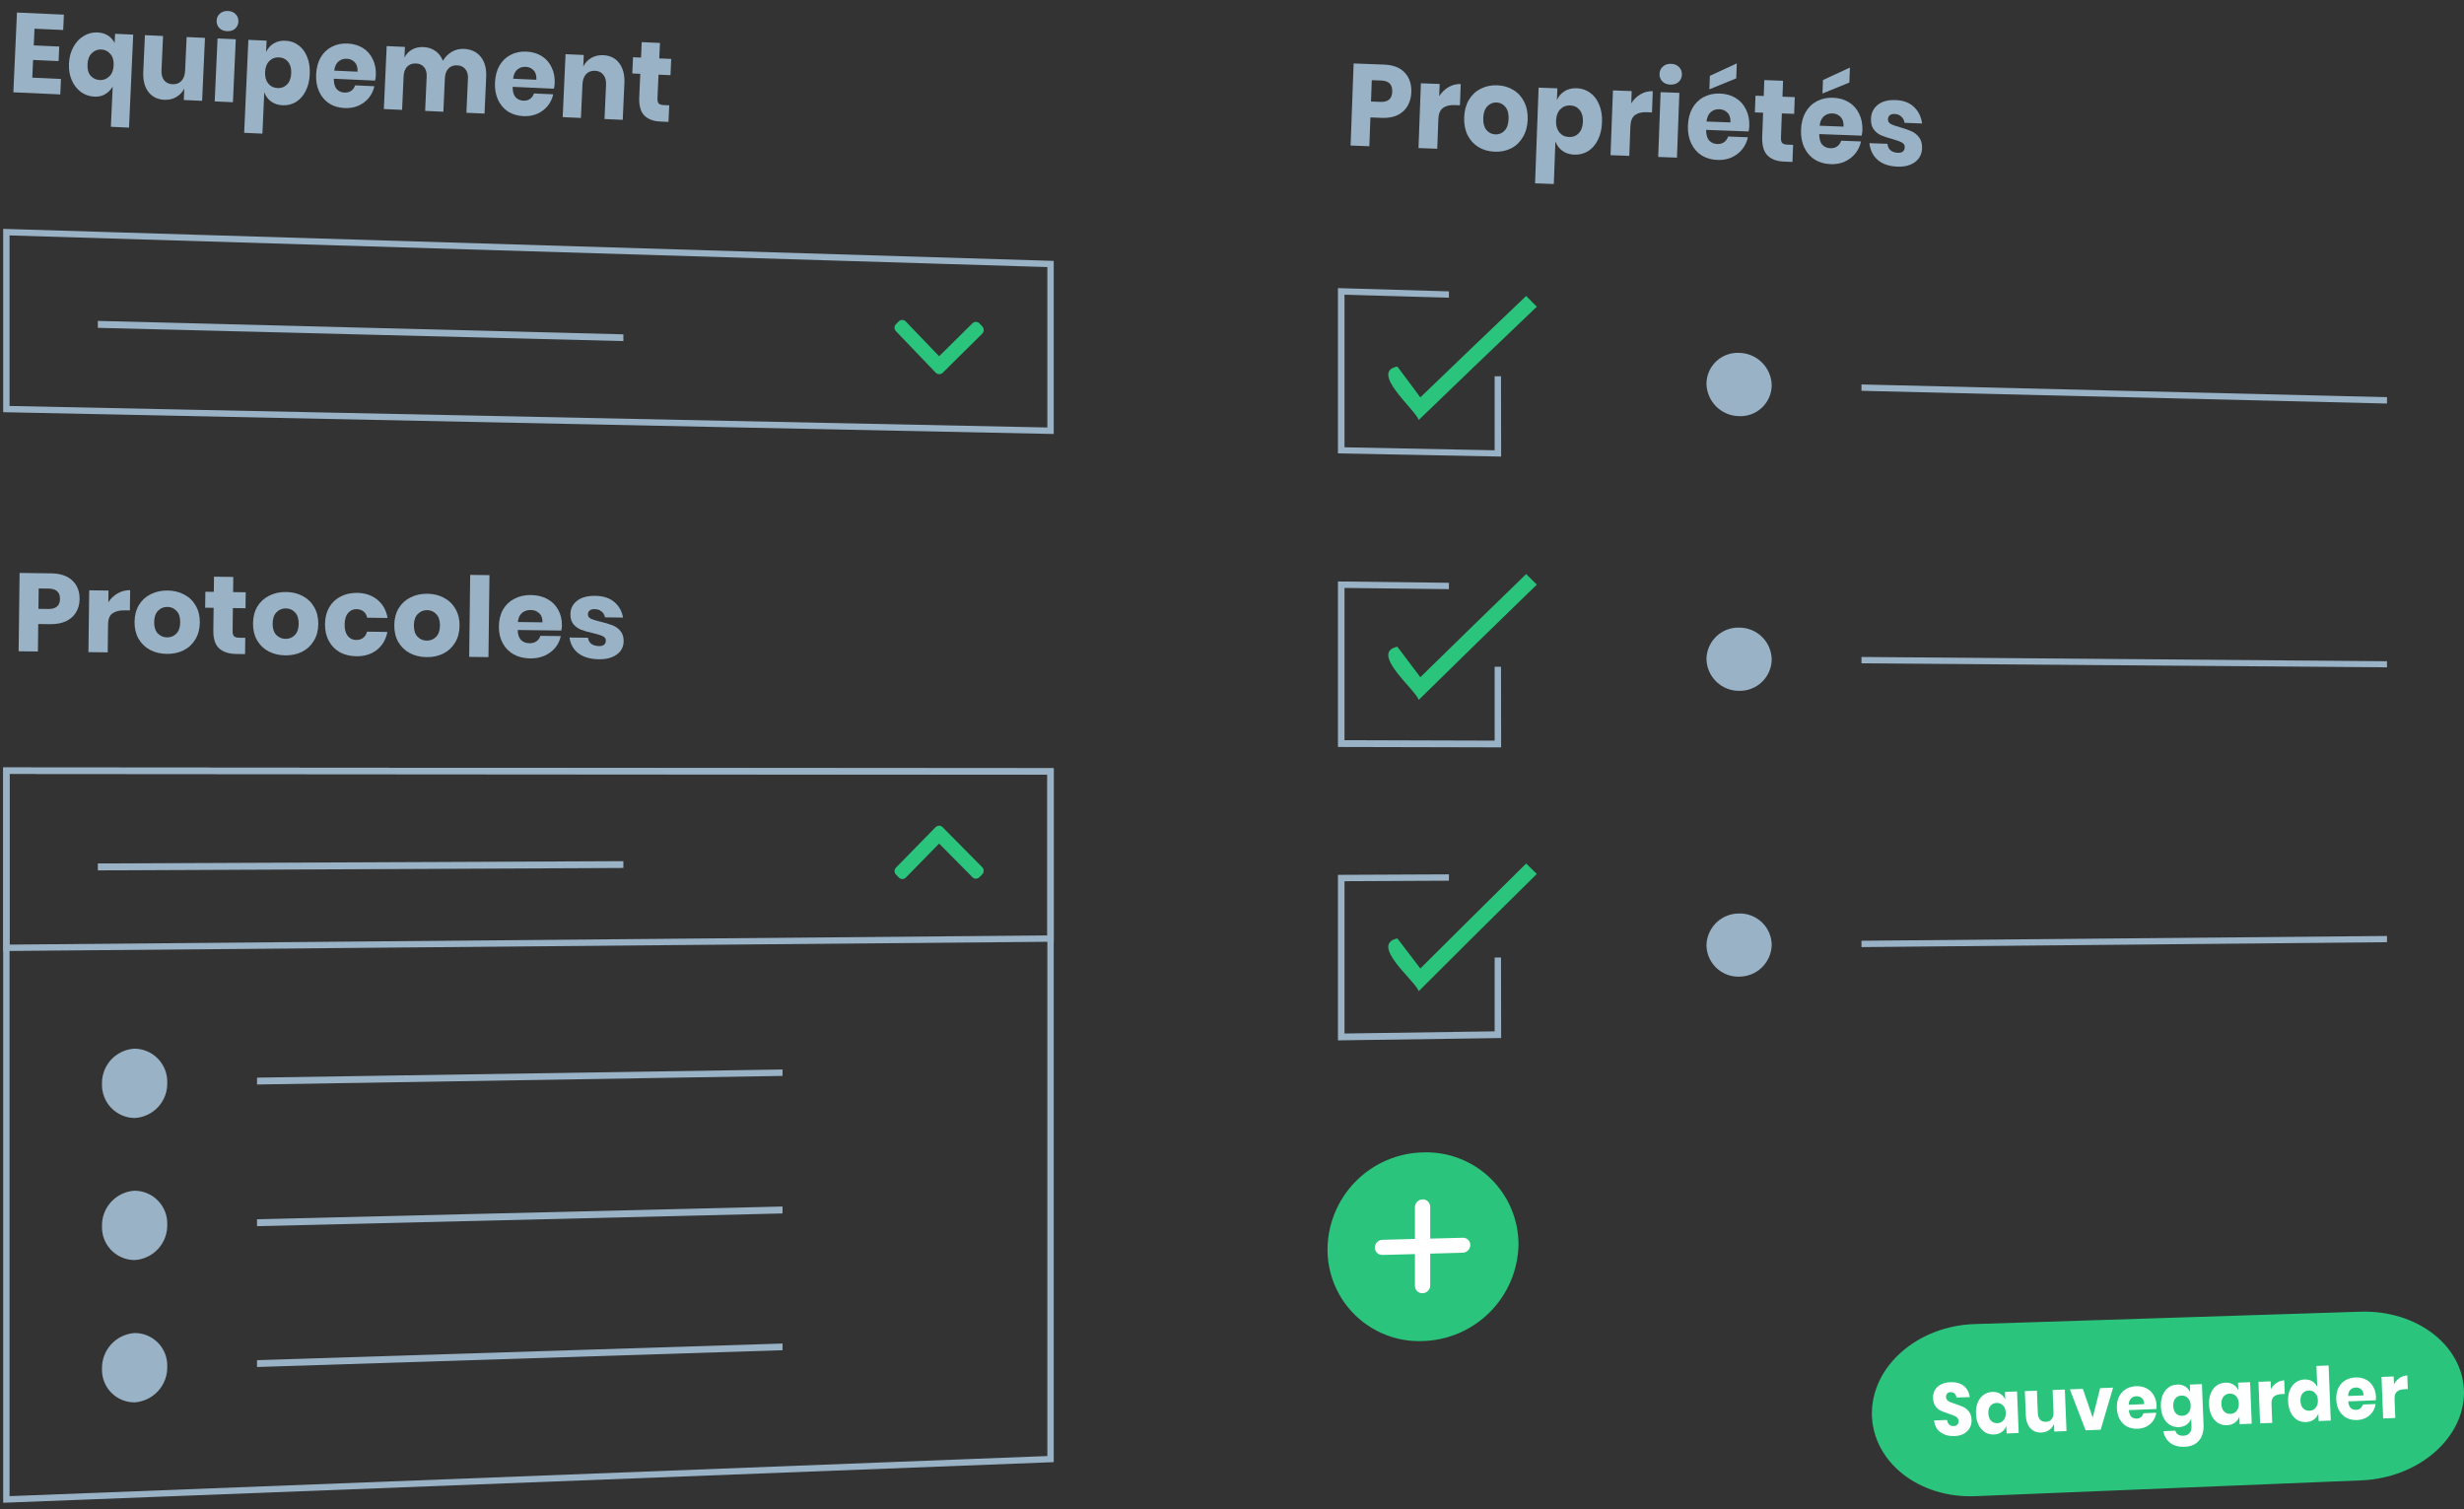 <svg width="387" height="237" viewBox="0 0 387 237" fill="none" xmlns="http://www.w3.org/2000/svg">
<rect x="0" y="0" width="387" height="237" fill="#333333" stroke="none"/>
<path d="M222.831 65.96C222.251 64.27 215.061 58.4 219.471 57.56L223.081 62.41C229.731 55.99 233.081 52.81 239.701 46.48L241.371 48.17C233.951 55.25 230.271 58.79 222.831 65.96Z" fill="#2BC47C"/>
<path d="M222.831 109.92C222.251 108.24 215.061 102.49 219.471 101.57L223.081 106.36C229.731 99.84 233.081 96.6 239.701 90.16C240.361 90.83 240.701 91.16 241.371 91.82C233.951 99.01 230.271 102.63 222.831 109.92Z" fill="#2BC47C"/>
<path d="M222.831 155.67C222.251 154 215.061 148.37 219.471 147.38L223.081 152.11C229.731 145.47 233.081 142.18 239.701 135.62C240.361 136.28 240.701 136.62 241.371 137.26C233.951 144.57 230.271 148.25 222.831 155.67Z" fill="#2BC47C"/>
<path d="M273.15 65.36C273.807 65.388 274.463 65.284 275.079 65.054C275.695 64.823 276.259 64.472 276.736 64.019C277.214 63.567 277.596 63.023 277.859 62.42C278.123 61.817 278.262 61.168 278.27 60.51C278.241 59.164 277.692 57.881 276.737 56.932C275.782 55.982 274.496 55.44 273.15 55.42C272.492 55.388 271.834 55.489 271.216 55.717C270.598 55.945 270.033 56.295 269.554 56.747C269.074 57.199 268.692 57.743 268.428 58.347C268.164 58.951 268.025 59.601 268.02 60.26C268.045 61.61 268.595 62.896 269.552 63.848C270.51 64.8 271.8 65.342 273.15 65.36V65.36Z" fill="#99B2C5"/>
<path d="M374.907 62.38L292.367 60.38V61.38L374.907 63.38V62.38Z" fill="#99B2C5"/>
<path d="M273.15 108.5C273.81 108.516 274.468 108.401 275.084 108.161C275.7 107.921 276.262 107.562 276.738 107.103C277.214 106.645 277.595 106.096 277.858 105.49C278.12 104.884 278.26 104.231 278.27 103.57C278.246 102.231 277.695 100.954 276.737 100.018C275.778 99.082 274.489 98.562 273.15 98.57C272.488 98.553 271.829 98.667 271.212 98.906C270.595 99.145 270.032 99.505 269.555 99.963C269.077 100.422 268.696 100.971 268.432 101.578C268.169 102.185 268.029 102.838 268.02 103.5C268.046 104.84 268.599 106.117 269.559 107.052C270.519 107.988 271.809 108.508 273.15 108.5V108.5Z" fill="#99B2C5"/>
<path d="M374.907 103.85L292.367 103.18V104.18L374.907 104.81V103.85Z" fill="#99B2C5"/>
<path d="M273.15 153.39C274.488 153.393 275.774 152.871 276.731 151.936C277.688 151.001 278.241 149.728 278.27 148.39C278.259 147.73 278.118 147.079 277.855 146.473C277.591 145.868 277.211 145.321 276.735 144.864C276.259 144.406 275.697 144.047 275.081 143.808C274.466 143.569 273.809 143.454 273.15 143.47C271.809 143.462 270.519 143.982 269.559 144.918C268.599 145.854 268.046 147.13 268.02 148.47C268.03 149.131 268.171 149.783 268.435 150.389C268.699 150.995 269.081 151.543 269.558 152.001C270.035 152.458 270.598 152.816 271.215 153.055C271.831 153.294 272.489 153.407 273.15 153.39V153.39Z" fill="#99B2C5"/>
<path d="M374.907 147L292.367 147.75V148.75L374.907 147.98V147Z" fill="#99B2C5"/>
<path d="M235.771 163.03L210.141 163.4V137.4L227.571 137.32V138.32L211.171 138.4V162.32L234.751 161.98V150.38H235.751L235.771 163.03Z" fill="#99B2C5"/>
<path d="M235.771 117.38L210.141 117.32V91.32L227.571 91.53V92.53L211.171 92.34V116.25L234.751 116.32V104.72H235.751L235.771 117.38Z" fill="#99B2C5"/>
<path d="M235.771 71.71L210.141 71.21V45.25L227.571 45.76V46.76L211.171 46.29V70.25L234.751 70.72V59.09H235.751L235.771 71.71Z" fill="#99B2C5"/>
<path d="M223.5 210.62C227.478 210.504 231.258 208.859 234.052 206.025C236.847 203.192 238.44 199.389 238.5 195.41C238.492 193.469 238.094 191.55 237.33 189.766C236.566 187.982 235.451 186.37 234.052 185.025C232.653 183.68 230.998 182.63 229.186 181.937C227.373 181.244 225.44 180.922 223.5 180.99C219.512 181.078 215.714 182.717 212.914 185.558C210.114 188.4 208.53 192.221 208.5 196.21C208.494 198.154 208.883 200.079 209.642 201.869C210.401 203.659 211.516 205.276 212.918 206.623C214.32 207.97 215.981 209.019 217.799 209.706C219.618 210.393 221.558 210.704 223.5 210.62V210.62Z" fill="#2BC47C"/>
<path d="M229.73 194.4L224.63 194.53V189.53C224.63 189.375 224.599 189.222 224.539 189.079C224.479 188.937 224.391 188.808 224.28 188.7C224.167 188.591 224.034 188.506 223.888 188.449C223.742 188.392 223.586 188.365 223.43 188.37V188.37C223.109 188.38 222.805 188.512 222.58 188.74C222.359 188.965 222.234 189.265 222.23 189.58V194.58L217.13 194.72C216.809 194.73 216.505 194.862 216.28 195.09C216.058 195.318 215.932 195.622 215.93 195.94C215.932 196.252 216.058 196.551 216.28 196.77C216.509 196.987 216.814 197.105 217.13 197.1L222.23 196.96V201.96C222.232 202.272 222.358 202.571 222.58 202.79C222.81 203.004 223.115 203.119 223.43 203.11V203.11C223.749 203.102 224.053 202.971 224.277 202.743C224.501 202.515 224.627 202.21 224.63 201.89V196.89L229.73 196.75C230.047 196.742 230.35 196.612 230.573 196.387C230.797 196.161 230.925 195.858 230.93 195.54V195.54C230.927 195.228 230.802 194.93 230.58 194.71C230.349 194.496 230.044 194.381 229.73 194.39V194.4Z" fill="white"/>
<path d="M310.141 207.953L370.709 206.01C379.671 205.727 386.919 211.394 387 218.67C387 225.946 379.81 232.139 370.859 232.503L310.291 234.983C301.341 235.357 294.081 229.569 294 222.06C293.965 214.551 301.19 208.237 310.141 207.953Z" fill="#2BC47C"/>
<path d="M97.907 135.25L15.367 135.61V136.7L97.907 136.32V135.25Z" fill="#99B2C5"/>
<path d="M21.148 175.59C22.554 175.518 23.876 174.899 24.832 173.866C25.788 172.833 26.304 171.467 26.268 170.06C26.291 169.37 26.175 168.683 25.929 168.038C25.683 167.393 25.31 166.804 24.834 166.305C24.357 165.806 23.785 165.407 23.152 165.131C22.52 164.856 21.838 164.709 21.148 164.7C19.737 164.77 18.409 165.391 17.45 166.428C16.491 167.466 15.977 168.838 16.018 170.25C15.998 170.939 16.115 171.625 16.363 172.269C16.612 172.912 16.985 173.499 17.463 173.996C17.941 174.493 18.512 174.89 19.145 175.164C19.778 175.438 20.459 175.583 21.148 175.59V175.59Z" fill="#99B2C5"/>
<path d="M122.907 167.97L40.367 169.25V170.33L122.907 168.98V167.97Z" fill="#99B2C5"/>
<path d="M21.149 197.9C22.557 197.815 23.878 197.187 24.833 196.148C25.788 195.109 26.302 193.74 26.269 192.33C26.291 191.642 26.176 190.956 25.929 190.314C25.683 189.671 25.31 189.084 24.832 188.589C24.355 188.093 23.783 187.697 23.15 187.426C22.518 187.155 21.837 187.013 21.149 187.01C19.738 187.092 18.415 187.719 17.458 188.758C16.501 189.797 15.985 191.168 16.019 192.58C15.995 193.269 16.109 193.956 16.356 194.6C16.603 195.244 16.977 195.831 17.456 196.328C17.934 196.824 18.508 197.219 19.142 197.489C19.777 197.759 20.459 197.899 21.149 197.9Z" fill="#99B2C5"/>
<path d="M122.907 189.49L40.367 191.49V192.58L122.907 190.58V189.49Z" fill="#99B2C5"/>
<path d="M21.149 220.25C22.56 220.153 23.88 219.515 24.833 218.471C25.787 217.426 26.301 216.054 26.269 214.64C26.293 213.954 26.179 213.269 25.932 212.628C25.685 211.987 25.312 211.403 24.834 210.91C24.355 210.416 23.783 210.025 23.15 209.759C22.516 209.492 21.836 209.357 21.149 209.36C19.736 209.455 18.415 210.091 17.459 211.136C16.503 212.181 15.988 213.554 16.019 214.97C15.993 215.658 16.108 216.343 16.354 216.986C16.601 217.628 16.976 218.214 17.455 218.707C17.934 219.201 18.509 219.592 19.144 219.857C19.779 220.122 20.461 220.256 21.149 220.25V220.25Z" fill="#99B2C5"/>
<path d="M122.907 211.01L40.367 213.62V214.7L122.907 212.06V211.01Z" fill="#99B2C5"/>
<path d="M1 121.04L165 121.16V147.41L1 148.86V121.04Z" stroke="#99B2C5"/>
<path d="M1 121.04L165 121.16V229.16L1 235.5V121.04Z" stroke="#99B2C5"/>
<path d="M146.96 129.9C144.46 132.44 143.22 133.71 140.73 136.26C140.657 136.332 140.598 136.417 140.559 136.512C140.519 136.606 140.499 136.708 140.5 136.81C140.499 136.913 140.519 137.014 140.558 137.109C140.598 137.204 140.656 137.289 140.73 137.36L141.18 137.83C141.251 137.903 141.336 137.961 141.429 138.001C141.523 138.04 141.623 138.06 141.725 138.06C141.827 138.06 141.927 138.04 142.021 138.001C142.115 137.961 142.199 137.903 142.27 137.83L147.5 132.49C149.59 134.61 150.64 135.67 152.74 137.78C152.808 137.855 152.892 137.913 152.985 137.951C153.079 137.989 153.179 138.006 153.28 138C153.482 138 153.676 137.921 153.82 137.78L154.28 137.31C154.421 137.162 154.499 136.965 154.499 136.76C154.499 136.556 154.421 136.359 154.28 136.21L148.04 129.91C147.97 129.838 147.886 129.78 147.793 129.74C147.701 129.701 147.601 129.681 147.5 129.681C147.399 129.681 147.299 129.701 147.207 129.74C147.114 129.78 147.03 129.838 146.96 129.91V129.9Z" fill="#2BC47C"/>
<path d="M1 36.46L165 41.46V67.65L1 64.25V36.46Z" stroke="#99B2C5"/>
<path d="M97.907 52.51L15.367 50.4V51.49L97.907 53.57V52.51Z" fill="#99B2C5"/>
<path d="M148.052 58.56L154.282 52.39C154.353 52.319 154.408 52.235 154.446 52.142C154.484 52.049 154.503 51.95 154.502 51.85C154.506 51.74 154.488 51.63 154.448 51.527C154.409 51.423 154.349 51.33 154.272 51.25L153.812 50.78C153.742 50.708 153.658 50.65 153.566 50.61C153.473 50.571 153.373 50.551 153.272 50.551C153.171 50.551 153.072 50.571 152.979 50.61C152.886 50.65 152.802 50.708 152.732 50.78C150.632 52.84 149.592 53.88 147.502 55.95C145.402 53.77 144.352 52.68 142.262 50.49C142.119 50.345 141.926 50.259 141.722 50.25C141.519 50.247 141.322 50.322 141.172 50.46L140.722 50.92C140.648 50.991 140.59 51.077 140.55 51.171C140.511 51.266 140.491 51.368 140.492 51.47C140.493 51.677 140.576 51.874 140.722 52.02C143.212 54.63 144.462 55.93 146.952 58.52C147.023 58.595 147.108 58.655 147.203 58.696C147.297 58.737 147.399 58.759 147.502 58.76C147.603 58.766 147.703 58.751 147.798 58.717C147.892 58.682 147.979 58.629 148.052 58.56V58.56Z" fill="#2BC47C"/>
<path d="M309.66 223.024C309.678 223.46 309.586 223.866 309.384 224.241C309.191 224.615 308.89 224.92 308.482 225.155C308.081 225.389 307.587 225.518 306.999 225.541C306.114 225.577 305.375 225.38 304.784 224.951C304.193 224.521 303.856 223.903 303.771 223.094L305.803 223.013C305.845 223.324 305.959 223.565 306.145 223.737C306.338 223.909 306.576 223.989 306.859 223.978C307.104 223.968 307.295 223.891 307.431 223.745C307.566 223.599 307.63 223.409 307.62 223.175C307.612 222.965 307.538 222.792 307.399 222.657C307.266 222.522 307.102 222.415 306.905 222.337C306.708 222.252 306.436 222.153 306.088 222.042C305.583 221.883 305.167 221.727 304.84 221.577C304.521 221.418 304.239 221.179 303.996 220.861C303.759 220.535 303.63 220.107 303.609 219.577C303.59 219.086 303.692 218.656 303.916 218.288C304.139 217.921 304.456 217.635 304.865 217.431C305.282 217.219 305.761 217.103 306.305 217.081C307.183 217.046 307.887 217.237 308.418 217.653C308.956 218.068 309.274 218.657 309.371 219.418L307.306 219.5C307.258 219.229 307.153 219.018 306.991 218.869C306.835 218.711 306.627 218.637 306.367 218.647C306.144 218.656 305.964 218.726 305.827 218.856C305.698 218.986 305.639 219.172 305.648 219.414C305.656 219.608 305.722 219.774 305.847 219.909C305.979 220.037 306.139 220.139 306.329 220.218C306.518 220.296 306.79 220.395 307.146 220.513C307.659 220.672 308.079 220.835 308.406 221.001C308.733 221.16 309.018 221.402 309.262 221.728C309.506 222.054 309.639 222.486 309.66 223.024Z" fill="white"/>
<path d="M312.911 218.609C313.388 218.59 313.801 218.687 314.153 218.9C314.504 219.112 314.769 219.41 314.949 219.793L314.902 218.612L316.799 218.537L317.059 225.059L315.161 225.135L315.114 223.954C314.966 224.35 314.725 224.668 314.392 224.908C314.059 225.147 313.654 225.277 313.178 225.296C312.664 225.316 312.198 225.202 311.778 224.953C311.365 224.696 311.03 224.32 310.771 223.822C310.52 223.325 310.382 222.737 310.355 222.06C310.327 221.374 310.419 220.777 310.63 220.269C310.848 219.753 311.152 219.355 311.544 219.074C311.942 218.785 312.398 218.63 312.911 218.609ZM313.595 220.338C313.186 220.355 312.86 220.508 312.618 220.799C312.384 221.089 312.277 221.484 312.297 221.982C312.317 222.481 312.455 222.866 312.712 223.136C312.976 223.407 313.312 223.534 313.722 223.518C314.124 223.502 314.445 223.345 314.687 223.046C314.936 222.747 315.051 222.357 315.031 221.873C315.012 221.382 314.866 221.002 314.595 220.732C314.33 220.453 313.997 220.322 313.595 220.338Z" fill="white"/>
<path d="M324.308 218.238L324.568 224.76L322.648 224.837L322.601 223.656C322.437 224.045 322.182 224.36 321.833 224.6C321.493 224.84 321.088 224.969 320.619 224.988C319.905 225.016 319.326 224.789 318.882 224.307C318.445 223.825 318.209 223.148 318.175 222.275L318.024 218.488L319.921 218.412L320.062 221.954C320.08 222.398 320.202 222.741 320.427 222.982C320.66 223.214 320.963 223.323 321.335 223.308C321.722 223.293 322.022 223.152 322.235 222.886C322.448 222.62 322.545 222.249 322.526 221.774L322.388 218.314L324.308 218.238Z" fill="white"/>
<path d="M328.685 222.641L329.854 218.017L331.885 217.936L329.935 224.547L327.568 224.641L325.099 218.206L327.13 218.125L328.685 222.641Z" fill="white"/>
<path d="M338.714 220.755C338.721 220.919 338.709 221.099 338.68 221.295L334.36 221.467C334.402 221.957 334.535 222.307 334.76 222.516C334.984 222.718 335.264 222.812 335.598 222.799C335.881 222.788 336.113 222.705 336.293 222.549C336.473 222.394 336.588 222.198 336.638 221.962L338.659 221.881C338.595 222.344 338.433 222.764 338.172 223.142C337.911 223.511 337.573 223.809 337.157 224.037C336.741 224.256 336.272 224.376 335.751 224.397C335.141 224.421 334.593 224.31 334.106 224.064C333.626 223.81 333.243 223.435 332.954 222.94C332.666 222.444 332.509 221.857 332.482 221.179C332.455 220.493 332.561 219.896 332.802 219.387C333.05 218.869 333.406 218.469 333.872 218.185C334.337 217.893 334.875 217.735 335.485 217.711C336.103 217.686 336.651 217.797 337.131 218.043C337.61 218.29 337.986 218.649 338.258 219.123C338.538 219.587 338.69 220.132 338.714 220.755ZM336.771 220.528C336.762 220.099 336.637 219.784 336.398 219.583C336.166 219.374 335.883 219.276 335.548 219.289C335.198 219.303 334.913 219.423 334.691 219.651C334.469 219.878 334.351 220.203 334.338 220.625L336.771 220.528Z" fill="white"/>
<path d="M341.95 217.454C342.426 217.435 342.84 217.531 343.191 217.744C343.542 217.956 343.807 218.254 343.987 218.637L343.94 217.456L345.837 217.381L346.095 223.868C346.12 224.476 346.03 225.026 345.826 225.518C345.622 226.018 345.295 226.421 344.845 226.728C344.395 227.034 343.828 227.201 343.144 227.229C342.206 227.266 341.445 227.062 340.861 226.617C340.285 226.18 339.925 225.566 339.782 224.775L341.668 224.7C341.738 224.963 341.88 225.164 342.094 225.304C342.316 225.443 342.598 225.506 342.94 225.492C343.335 225.477 343.646 225.343 343.875 225.092C344.111 224.849 344.219 224.466 344.198 223.944L344.152 222.798C344.004 223.194 343.763 223.512 343.43 223.752C343.097 223.991 342.692 224.121 342.216 224.14C341.702 224.16 341.236 224.046 340.816 223.797C340.403 223.541 340.068 223.164 339.809 222.667C339.559 222.169 339.42 221.582 339.393 220.904C339.365 220.218 339.457 219.621 339.668 219.113C339.886 218.597 340.191 218.199 340.582 217.918C340.98 217.629 341.436 217.474 341.95 217.454ZM342.633 219.183C342.224 219.199 341.898 219.352 341.657 219.643C341.422 219.933 341.315 220.328 341.335 220.826C341.355 221.325 341.493 221.71 341.75 221.981C342.014 222.251 342.351 222.378 342.76 222.362C343.162 222.346 343.483 222.189 343.725 221.89C343.974 221.592 344.089 221.201 344.069 220.718C344.05 220.227 343.904 219.846 343.633 219.576C343.368 219.298 343.035 219.167 342.633 219.183Z" fill="white"/>
<path d="M349.514 217.153C349.991 217.134 350.404 217.23 350.756 217.443C351.107 217.655 351.372 217.953 351.551 218.336L351.504 217.155L353.402 217.08L353.662 223.602L351.764 223.678L351.717 222.497C351.569 222.893 351.328 223.211 350.995 223.451C350.662 223.69 350.257 223.82 349.78 223.839C349.267 223.859 348.8 223.745 348.381 223.496C347.968 223.24 347.632 222.863 347.374 222.366C347.123 221.868 346.984 221.281 346.957 220.603C346.93 219.917 347.022 219.32 347.233 218.812C347.451 218.296 347.755 217.898 348.147 217.617C348.545 217.328 349.001 217.173 349.514 217.153ZM350.198 218.881C349.789 218.898 349.463 219.051 349.221 219.342C348.987 219.632 348.88 220.027 348.9 220.525C348.919 221.024 349.058 221.409 349.314 221.68C349.579 221.95 349.915 222.077 350.325 222.061C350.726 222.045 351.048 221.888 351.29 221.589C351.539 221.291 351.653 220.9 351.634 220.416C351.615 219.926 351.469 219.545 351.198 219.275C350.933 218.997 350.6 218.865 350.198 218.881Z" fill="white"/>
<path d="M356.674 218.179C356.896 217.772 357.188 217.444 357.551 217.196C357.921 216.947 358.326 216.813 358.765 216.796L358.85 218.935L358.303 218.957C357.797 218.977 357.407 219.106 357.134 219.343C356.867 219.58 356.745 219.967 356.766 220.505L356.884 223.474L354.976 223.55L354.716 217.027L356.625 216.951L356.674 218.179Z" fill="white"/>
<path d="M361.93 216.658C362.406 216.639 362.82 216.736 363.171 216.948C363.522 217.161 363.784 217.459 363.956 217.842L363.824 214.534L365.733 214.458L366.077 223.108L364.168 223.184L364.121 222.003C363.98 222.399 363.743 222.717 363.41 222.957C363.077 223.196 362.672 223.325 362.196 223.344C361.682 223.365 361.216 223.251 360.796 223.002C360.383 222.745 360.048 222.368 359.79 221.871C359.539 221.374 359.4 220.786 359.373 220.108C359.345 219.423 359.437 218.826 359.648 218.318C359.866 217.802 360.171 217.403 360.562 217.123C360.96 216.834 361.416 216.679 361.93 216.658ZM362.613 218.387C362.204 218.404 361.879 218.557 361.637 218.848C361.402 219.138 361.295 219.532 361.315 220.031C361.335 220.53 361.473 220.915 361.73 221.185C361.994 221.456 362.331 221.583 362.74 221.567C363.142 221.551 363.463 221.393 363.705 221.095C363.954 220.796 364.069 220.405 364.05 219.922C364.03 219.431 363.884 219.051 363.613 218.781C363.348 218.502 363.015 218.371 362.613 218.387Z" fill="white"/>
<path d="M373.17 219.384C373.177 219.547 373.165 219.727 373.136 219.924L368.816 220.096C368.858 220.586 368.991 220.935 369.215 221.145C369.44 221.347 369.719 221.441 370.054 221.428C370.337 221.416 370.568 221.333 370.748 221.178C370.929 221.022 371.044 220.826 371.094 220.59L373.114 220.51C373.051 220.973 372.889 221.393 372.628 221.77C372.367 222.14 372.028 222.438 371.613 222.665C371.196 222.885 370.728 223.005 370.207 223.026C369.597 223.05 369.048 222.939 368.562 222.693C368.082 222.439 367.698 222.064 367.41 221.568C367.122 221.072 366.965 220.485 366.938 219.807C366.91 219.122 367.017 218.524 367.257 218.015C367.505 217.498 367.862 217.097 368.328 216.813C368.793 216.522 369.331 216.364 369.941 216.339C370.559 216.315 371.107 216.426 371.586 216.672C372.066 216.918 372.442 217.278 372.714 217.751C372.993 218.216 373.145 218.76 373.17 219.384ZM371.227 219.157C371.217 218.728 371.093 218.413 370.854 218.211C370.622 218.002 370.339 217.904 370.004 217.917C369.654 217.931 369.368 218.052 369.146 218.279C368.924 218.507 368.807 218.831 368.794 219.253L371.227 219.157Z" fill="white"/>
<path d="M376 217.41C376.222 217.003 376.514 216.675 376.877 216.426C377.247 216.177 377.652 216.044 378.091 216.027L378.176 218.166L377.629 218.188C377.123 218.208 376.733 218.336 376.46 218.574C376.193 218.811 376.071 219.198 376.092 219.736L376.21 222.705L374.302 222.781L374.042 216.258L375.951 216.182L376 217.41Z" fill="white"/>
<path d="M5.419 4.507L5.301 7.13L9.305 7.311L9.201 9.597L5.198 9.416L5.072 12.198L9.578 12.402L9.468 14.83L2.097 14.497L2.664 1.967L10.035 2.3L9.926 4.711L5.419 4.507Z" fill="#99B2C5"/>
<path d="M15.299 5.095C16.549 5.152 17.453 5.702 18.011 6.745L18.076 5.31L20.923 5.438L20.264 20.042L17.416 19.913L17.701 13.604C17.002 14.709 16.049 15.234 14.843 15.18C14.061 15.144 13.356 14.905 12.727 14.462C12.109 14.008 11.628 13.395 11.282 12.621C10.937 11.848 10.786 10.971 10.831 9.99C10.875 9.01 11.104 8.144 11.519 7.393C11.934 6.63 12.475 6.051 13.142 5.655C13.809 5.247 14.528 5.061 15.299 5.095ZM15.9 7.769C15.341 7.743 14.851 7.934 14.43 8.342C14.009 8.737 13.781 9.33 13.745 10.122C13.71 10.902 13.879 11.501 14.252 11.921C14.636 12.329 15.113 12.546 15.683 12.571C16.241 12.597 16.731 12.412 17.151 12.016C17.584 11.61 17.817 11.022 17.852 10.254C17.887 9.486 17.707 8.886 17.312 8.454C16.929 8.022 16.458 7.794 15.9 7.769Z" fill="#99B2C5"/>
<path d="M32.193 5.948L31.746 15.837L28.865 15.707L28.946 13.917C28.652 14.483 28.229 14.926 27.677 15.244C27.137 15.563 26.515 15.707 25.811 15.675C24.739 15.627 23.902 15.21 23.299 14.425C22.708 13.641 22.442 12.587 22.502 11.264L22.762 5.521L25.61 5.65L25.367 11.02C25.337 11.694 25.475 12.227 25.781 12.619C26.1 13.001 26.538 13.204 27.097 13.229C27.677 13.255 28.144 13.081 28.497 12.707C28.85 12.332 29.042 11.784 29.075 11.063L29.312 5.817L32.193 5.948Z" fill="#99B2C5"/>
<path d="M34.025 3.242C34.046 2.782 34.219 2.411 34.545 2.129C34.872 1.836 35.292 1.701 35.806 1.725C36.32 1.748 36.726 1.92 37.025 2.241C37.324 2.551 37.463 2.936 37.443 3.397C37.422 3.846 37.249 4.217 36.922 4.51C36.596 4.791 36.176 4.92 35.663 4.897C35.149 4.874 34.742 4.707 34.443 4.398C34.144 4.077 34.005 3.691 34.025 3.242ZM37.032 6.166L36.585 16.055L33.721 15.926L34.167 6.037L37.032 6.166Z" fill="#99B2C5"/>
<path d="M44.845 6.395C45.616 6.43 46.293 6.668 46.878 7.109C47.474 7.538 47.928 8.145 48.239 8.928C48.562 9.7 48.7 10.607 48.654 11.646C48.607 12.674 48.388 13.564 47.996 14.316C47.615 15.068 47.108 15.637 46.475 16.023C45.854 16.397 45.158 16.567 44.387 16.532C43.672 16.5 43.066 16.301 42.568 15.935C42.069 15.569 41.716 15.086 41.508 14.484L41.215 20.988L38.35 20.859L39.01 6.256L41.874 6.385L41.794 8.175C42.055 7.595 42.45 7.145 42.979 6.826C43.508 6.506 44.13 6.363 44.845 6.395ZM43.804 9.012C43.201 8.985 42.694 9.181 42.283 9.6C41.884 10.008 41.668 10.585 41.634 11.329C41.601 12.062 41.765 12.655 42.125 13.109C42.496 13.564 42.983 13.805 43.586 13.832C44.2 13.86 44.701 13.67 45.089 13.261C45.488 12.853 45.705 12.271 45.739 11.514C45.773 10.758 45.61 10.159 45.249 9.716C44.9 9.274 44.418 9.04 43.804 9.012Z" fill="#99B2C5"/>
<path d="M59.031 11.849C59.02 12.097 58.979 12.367 58.91 12.66L52.427 12.367C52.427 13.113 52.581 13.659 52.89 14.004C53.2 14.338 53.606 14.516 54.108 14.539C54.533 14.558 54.889 14.461 55.179 14.25C55.468 14.038 55.666 13.757 55.771 13.406L58.803 13.543C58.649 14.235 58.352 14.849 57.914 15.386C57.476 15.91 56.932 16.318 56.281 16.608C55.63 16.887 54.914 17.008 54.133 16.973C53.217 16.931 52.41 16.694 51.714 16.26C51.029 15.814 50.503 15.199 50.136 14.412C49.768 13.626 49.608 12.719 49.654 11.691C49.701 10.652 49.937 9.763 50.362 9.024C50.799 8.274 51.384 7.715 52.117 7.345C52.85 6.964 53.675 6.794 54.591 6.836C55.518 6.877 56.324 7.115 57.009 7.549C57.695 7.982 58.211 8.574 58.557 9.323C58.916 10.062 59.073 10.903 59.031 11.849ZM56.153 11.257C56.194 10.608 56.048 10.116 55.717 9.781C55.396 9.435 54.985 9.251 54.483 9.228C53.958 9.204 53.515 9.35 53.153 9.665C52.792 9.98 52.575 10.456 52.501 11.092L56.153 11.257Z" fill="#99B2C5"/>
<path d="M72.852 7.678C74.002 7.73 74.89 8.149 75.515 8.935C76.14 9.709 76.422 10.764 76.362 12.099L76.103 17.841L73.255 17.712L73.498 12.325C73.526 11.699 73.386 11.207 73.078 10.85C72.781 10.481 72.359 10.284 71.812 10.26C71.243 10.234 70.782 10.403 70.43 10.766C70.089 11.117 69.904 11.63 69.873 12.303L69.636 17.549L66.772 17.419L67.015 12.032C67.043 11.406 66.909 10.914 66.612 10.557C66.315 10.189 65.893 9.992 65.346 9.968C64.776 9.942 64.316 10.104 63.964 10.456C63.612 10.807 63.421 11.325 63.39 12.01L63.153 17.256L60.288 17.127L60.735 7.238L63.6 7.367L63.524 9.051C63.795 8.506 64.189 8.086 64.706 7.79C65.234 7.494 65.838 7.362 66.52 7.392C67.234 7.425 67.858 7.63 68.389 8.01C68.921 8.377 69.311 8.892 69.561 9.554C69.913 8.955 70.376 8.484 70.951 8.143C71.537 7.803 72.171 7.648 72.852 7.678Z" fill="#99B2C5"/>
<path d="M87.12 13.118C87.109 13.366 87.069 13.637 86.999 13.93L80.516 13.636C80.516 14.382 80.671 14.928 80.98 15.274C81.289 15.607 81.695 15.785 82.198 15.808C82.622 15.827 82.979 15.731 83.268 15.519C83.558 15.307 83.755 15.026 83.86 14.676L86.892 14.813C86.738 15.504 86.442 16.118 86.004 16.655C85.566 17.18 85.021 17.587 84.37 17.877C83.72 18.156 83.004 18.277 82.222 18.242C81.306 18.201 80.5 17.963 79.803 17.529C79.118 17.084 78.592 16.468 78.225 15.682C77.858 14.896 77.697 13.989 77.744 12.961C77.791 11.921 78.027 11.032 78.452 10.293C78.888 9.544 79.473 8.984 80.206 8.615C80.94 8.233 81.764 8.063 82.68 8.105C83.607 8.147 84.413 8.384 85.099 8.818C85.784 9.251 86.3 9.843 86.647 10.593C87.005 11.331 87.163 12.173 87.12 13.118ZM84.243 12.526C84.283 11.877 84.138 11.385 83.806 11.05C83.486 10.704 83.075 10.52 82.572 10.497C82.047 10.474 81.604 10.619 81.243 10.935C80.882 11.25 80.664 11.725 80.591 12.361L84.243 12.526Z" fill="#99B2C5"/>
<path d="M94.76 8.669C95.832 8.717 96.664 9.133 97.255 9.918C97.857 10.703 98.129 11.757 98.069 13.08L97.809 18.822L94.945 18.693L95.188 13.305C95.218 12.643 95.074 12.122 94.755 11.741C94.449 11.348 94.022 11.139 93.474 11.114C92.894 11.088 92.421 11.262 92.058 11.636C91.705 12.011 91.512 12.559 91.48 13.28L91.243 18.525L88.378 18.396L88.825 8.507L91.689 8.636L91.608 10.444C91.903 9.865 92.32 9.417 92.861 9.098C93.412 8.779 94.045 8.636 94.76 8.669Z" fill="#99B2C5"/>
<path d="M105.11 16.541L104.992 19.147L103.703 19.088C102.608 19.039 101.767 18.717 101.178 18.122C100.601 17.516 100.342 16.551 100.402 15.228L100.566 11.595L99.31 11.538L99.425 8.986L100.682 9.043L100.791 6.615L103.656 6.744L103.546 9.172L105.423 9.257L105.307 11.809L103.431 11.724L103.264 15.41C103.247 15.8 103.307 16.075 103.445 16.235C103.595 16.396 103.848 16.485 104.206 16.501L105.11 16.541Z" fill="#99B2C5"/>
<path d="M6.007 98.008L5.954 102.323L2.925 102.286L3.079 89.983L7.984 90.044C9.471 90.062 10.6 90.442 11.37 91.183C12.14 91.912 12.518 92.891 12.503 94.121C12.493 94.886 12.307 95.569 11.946 96.167C11.596 96.755 11.077 97.218 10.388 97.558C9.699 97.885 8.864 98.043 7.884 98.031L6.007 98.008ZM7.578 95.643C8.794 95.658 9.408 95.138 9.421 94.082C9.435 93.003 8.834 92.456 7.618 92.441L6.077 92.422L6.037 95.624L7.578 95.643Z" fill="#99B2C5"/>
<path d="M17.016 94.577C17.401 93.99 17.891 93.526 18.485 93.186C19.092 92.845 19.743 92.679 20.44 92.688L20.4 95.872L19.532 95.862C18.73 95.852 18.102 96.012 17.649 96.343C17.208 96.674 16.983 97.24 16.973 98.04L16.918 102.46L13.889 102.422L14.01 92.712L17.038 92.75L17.016 94.577Z" fill="#99B2C5"/>
<path d="M26.329 92.744C27.309 92.756 28.18 92.97 28.942 93.386C29.717 93.79 30.318 94.372 30.745 95.131C31.184 95.891 31.398 96.775 31.385 97.784C31.372 98.794 31.137 99.673 30.679 100.421C30.233 101.17 29.618 101.742 28.833 102.139C28.061 102.523 27.185 102.71 26.205 102.698C25.225 102.685 24.348 102.477 23.574 102.073C22.8 101.657 22.193 101.07 21.754 100.31C21.327 99.55 21.119 98.666 21.132 97.657C21.144 96.647 21.374 95.769 21.82 95.02C22.278 94.271 22.899 93.705 23.683 93.32C24.467 92.924 25.349 92.732 26.329 92.744ZM26.297 95.319C25.719 95.312 25.226 95.515 24.82 95.927C24.425 96.329 24.223 96.918 24.213 97.695C24.203 98.472 24.391 99.067 24.775 99.477C25.172 99.888 25.659 100.098 26.238 100.105C26.816 100.112 27.303 99.915 27.697 99.514C28.092 99.113 28.294 98.523 28.304 97.746C28.313 96.969 28.126 96.375 27.741 95.964C27.357 95.541 26.876 95.326 26.297 95.319Z" fill="#99B2C5"/>
<path d="M38.522 100.171L38.49 102.729L37.127 102.712C35.97 102.697 35.07 102.408 34.428 101.843C33.798 101.266 33.49 100.329 33.507 99.029L33.551 95.462L32.223 95.445L32.254 92.94L33.582 92.956L33.612 90.572L36.64 90.61L36.611 92.994L38.594 93.019L38.563 95.524L36.579 95.5L36.534 99.119C36.529 99.502 36.603 99.77 36.754 99.923C36.918 100.075 37.188 100.154 37.566 100.159L38.522 100.171Z" fill="#99B2C5"/>
<path d="M44.937 92.976C45.917 92.988 46.788 93.202 47.55 93.618C48.324 94.022 48.925 94.603 49.353 95.363C49.792 96.123 50.005 97.007 49.992 98.016C49.98 99.026 49.745 99.905 49.287 100.653C48.84 101.402 48.225 101.974 47.441 102.371C46.669 102.755 45.793 102.942 44.813 102.93C43.833 102.917 42.956 102.709 42.182 102.305C41.407 101.889 40.801 101.302 40.362 100.542C39.934 99.782 39.727 98.898 39.739 97.889C39.752 96.879 39.981 96 40.428 95.252C40.886 94.503 41.507 93.937 42.291 93.552C43.075 93.156 43.957 92.964 44.937 92.976ZM44.905 95.551C44.326 95.544 43.834 95.747 43.427 96.159C43.032 96.561 42.83 97.15 42.821 97.927C42.811 98.704 42.998 99.298 43.383 99.709C43.779 100.12 44.267 100.329 44.845 100.337C45.424 100.344 45.91 100.147 46.305 99.746C46.699 99.344 46.902 98.755 46.911 97.978C46.921 97.201 46.733 96.607 46.349 96.196C45.965 95.773 45.483 95.558 44.905 95.551Z" fill="#99B2C5"/>
<path d="M56.087 93.115C57.362 93.131 58.426 93.492 59.279 94.199C60.133 94.894 60.664 95.846 60.873 97.056L57.668 97.016C57.579 96.597 57.388 96.269 57.096 96.034C56.804 95.798 56.433 95.677 55.985 95.672C55.453 95.665 55.014 95.869 54.666 96.282C54.319 96.684 54.14 97.279 54.13 98.068C54.121 98.857 54.284 99.462 54.621 99.884C54.959 100.294 55.393 100.503 55.924 100.51C56.373 100.515 56.746 100.404 57.044 100.175C57.342 99.947 57.541 99.625 57.641 99.208L60.846 99.248C60.607 100.452 60.052 101.396 59.181 102.082C58.311 102.755 57.238 103.084 55.963 103.068C54.995 103.056 54.136 102.848 53.385 102.445C52.647 102.029 52.069 101.442 51.654 100.683C51.238 99.923 51.037 99.039 51.049 98.03C51.062 97.009 51.279 96.13 51.702 95.392C52.136 94.644 52.734 94.077 53.494 93.692C54.255 93.295 55.119 93.103 56.087 93.115Z" fill="#99B2C5"/>
<path d="M67.124 93.252C68.104 93.264 68.975 93.478 69.737 93.894C70.512 94.298 71.112 94.88 71.54 95.639C71.979 96.399 72.192 97.284 72.18 98.293C72.167 99.302 71.932 100.181 71.474 100.93C71.028 101.678 70.412 102.251 69.628 102.647C68.856 103.032 67.98 103.218 67 103.206C66.02 103.194 65.143 102.986 64.369 102.581C63.595 102.166 62.988 101.578 62.549 100.818C62.121 100.059 61.914 99.174 61.927 98.165C61.939 97.156 62.169 96.277 62.615 95.528C63.073 94.78 63.694 94.213 64.478 93.829C65.262 93.432 66.144 93.24 67.124 93.252ZM67.092 95.828C66.513 95.82 66.021 96.023 65.614 96.436C65.22 96.837 65.018 97.426 65.008 98.204C64.998 98.981 65.186 99.575 65.57 99.986C65.966 100.397 66.454 100.606 67.032 100.613C67.611 100.62 68.097 100.423 68.492 100.022C68.887 99.621 69.089 99.032 69.099 98.255C69.108 97.477 68.921 96.883 68.536 96.472C68.152 96.05 67.671 95.835 67.092 95.828Z" fill="#99B2C5"/>
<path d="M76.878 90.328L76.718 103.205L73.689 103.168L73.85 90.29L76.878 90.328Z" fill="#99B2C5"/>
<path d="M88.257 98.232C88.254 98.476 88.222 98.742 88.159 99.032L81.306 98.946C81.332 99.677 81.514 100.208 81.853 100.537C82.191 100.854 82.626 101.016 83.157 101.023C83.606 101.029 83.979 100.923 84.277 100.706C84.575 100.49 84.773 100.208 84.872 99.861L88.077 99.901C87.939 100.584 87.648 101.195 87.204 101.735C86.761 102.263 86.201 102.68 85.524 102.984C84.847 103.278 84.096 103.419 83.269 103.409C82.301 103.397 81.442 103.189 80.691 102.785C79.953 102.37 79.375 101.782 78.96 101.023C78.544 100.264 78.343 99.379 78.355 98.37C78.368 97.349 78.586 96.47 79.008 95.733C79.442 94.984 80.04 94.417 80.8 94.032C81.561 93.635 82.425 93.443 83.393 93.455C84.373 93.467 85.233 93.675 85.971 94.079C86.71 94.483 87.276 95.047 87.668 95.771C88.073 96.484 88.269 97.304 88.257 98.232ZM85.2 97.742C85.219 97.104 85.048 96.626 84.686 96.308C84.336 95.979 83.895 95.811 83.364 95.804C82.809 95.797 82.347 95.954 81.977 96.274C81.607 96.595 81.394 97.068 81.339 97.694L85.2 97.742Z" fill="#99B2C5"/>
<path d="M93.49 93.581C94.741 93.597 95.735 93.916 96.471 94.54C97.219 95.165 97.681 95.983 97.857 96.994L95.024 96.959C94.946 96.564 94.761 96.254 94.469 96.03C94.188 95.794 93.829 95.674 93.393 95.668C93.05 95.664 92.79 95.736 92.611 95.885C92.432 96.022 92.341 96.224 92.338 96.49C92.334 96.792 92.49 97.02 92.807 97.175C93.136 97.33 93.647 97.487 94.342 97.647C95.096 97.83 95.713 98.018 96.195 98.209C96.677 98.389 97.092 98.685 97.441 99.095C97.79 99.506 97.961 100.053 97.952 100.737C97.945 101.294 97.786 101.785 97.473 102.211C97.161 102.636 96.714 102.967 96.133 103.204C95.551 103.44 94.865 103.553 94.074 103.543C92.74 103.527 91.675 103.223 90.879 102.633C90.084 102.043 89.604 101.208 89.441 100.127L92.363 100.163C92.405 100.581 92.578 100.903 92.882 101.127C93.198 101.351 93.604 101.466 94.1 101.473C94.442 101.477 94.703 101.405 94.882 101.256C95.061 101.096 95.152 100.888 95.155 100.633C95.159 100.297 94.997 100.057 94.668 99.913C94.351 99.759 93.828 99.595 93.098 99.424C92.368 99.264 91.768 99.094 91.298 98.914C90.828 98.734 90.424 98.451 90.086 98.064C89.749 97.665 89.584 97.129 89.593 96.456C89.604 95.586 89.949 94.888 90.628 94.363C91.308 93.826 92.262 93.566 93.49 93.581Z" fill="#99B2C5"/>
<path d="M215.24 18.445L215.072 22.968L212.126 22.858L212.604 9.966L217.376 10.143C218.823 10.196 219.911 10.62 220.641 11.414C221.371 12.196 221.712 13.231 221.664 14.52C221.634 15.322 221.436 16.033 221.068 16.652C220.712 17.26 220.194 17.734 219.514 18.074C218.835 18.402 218.019 18.548 217.066 18.513L215.24 18.445ZM216.831 16.002C218.014 16.046 218.626 15.515 218.667 14.409C218.709 13.278 218.138 12.691 216.955 12.647L215.457 12.591L215.332 15.947L216.831 16.002Z" fill="#99B2C5"/>
<path d="M226.044 15.102C226.434 14.496 226.923 14.021 227.511 13.678C228.11 13.335 228.749 13.175 229.426 13.201L229.302 16.538L228.458 16.506C227.677 16.477 227.062 16.631 226.613 16.968C226.175 17.304 225.94 17.892 225.909 18.731L225.737 23.363L222.792 23.254L223.169 13.078L226.115 13.187L226.044 15.102Z" fill="#99B2C5"/>
<path d="M235.156 13.395C236.109 13.43 236.951 13.674 237.682 14.128C238.424 14.569 238.993 15.193 239.389 15.999C239.796 16.805 239.98 17.737 239.941 18.795C239.901 19.852 239.649 20.768 239.183 21.542C238.729 22.317 238.115 22.903 237.341 23.3C236.58 23.686 235.722 23.861 234.769 23.826C233.816 23.79 232.968 23.552 232.225 23.11C231.483 22.657 230.908 22.027 230.501 21.22C230.106 20.415 229.928 19.483 229.967 18.425C230.006 17.367 230.253 16.451 230.707 15.677C231.173 14.903 231.792 14.323 232.565 13.938C233.339 13.54 234.203 13.36 235.156 13.395ZM235.056 16.094C234.493 16.073 234.008 16.274 233.602 16.697C233.207 17.109 232.994 17.722 232.964 18.536C232.934 19.351 233.1 19.978 233.464 20.417C233.838 20.857 234.307 21.088 234.87 21.108C235.432 21.129 235.911 20.934 236.306 20.523C236.701 20.111 236.913 19.498 236.943 18.684C236.974 17.869 236.807 17.242 236.444 16.803C236.081 16.351 235.618 16.115 235.056 16.094Z" fill="#99B2C5"/>
<path d="M247.656 13.858C248.449 13.888 249.147 14.127 249.751 14.575C250.368 15.012 250.839 15.632 251.166 16.435C251.505 17.227 251.654 18.158 251.614 19.228C251.575 20.285 251.357 21.203 250.96 21.979C250.575 22.756 250.059 23.346 249.411 23.748C248.776 24.138 248.062 24.319 247.27 24.289C246.535 24.262 245.909 24.062 245.394 23.69C244.879 23.318 244.512 22.823 244.294 22.207L244.045 28.899L241.1 28.79L241.657 13.764L244.603 13.873L244.534 15.715C244.798 15.116 245.2 14.65 245.742 14.317C246.283 13.984 246.921 13.831 247.656 13.858ZM246.607 16.558C245.987 16.536 245.468 16.741 245.049 17.176C244.643 17.6 244.425 18.194 244.397 18.96C244.369 19.714 244.542 20.323 244.915 20.787C245.301 21.252 245.803 21.496 246.423 21.519C247.055 21.542 247.569 21.342 247.964 20.918C248.37 20.495 248.588 19.895 248.617 19.116C248.646 18.338 248.473 17.723 248.099 17.271C247.736 16.82 247.239 16.582 246.607 16.558Z" fill="#99B2C5"/>
<path d="M256.206 16.221C256.597 15.614 257.086 15.139 257.674 14.796C258.273 14.453 258.911 14.294 259.589 14.319L259.465 17.656L258.621 17.625C257.84 17.596 257.225 17.75 256.775 18.086C256.337 18.423 256.103 19.011 256.072 19.849L255.9 24.481L252.954 24.372L253.332 14.197L256.277 14.306L256.206 16.221Z" fill="#99B2C5"/>
<path d="M260.648 11.601C260.666 11.127 260.841 10.744 261.174 10.452C261.507 10.148 261.938 10.005 262.466 10.025C262.994 10.044 263.413 10.218 263.723 10.546C264.033 10.862 264.18 11.257 264.162 11.731C264.145 12.193 263.97 12.576 263.637 12.88C263.304 13.172 262.873 13.309 262.345 13.289C261.817 13.27 261.397 13.102 261.087 12.786C260.777 12.458 260.631 12.063 260.648 11.601ZM263.763 14.583L263.386 24.759L260.44 24.65L260.818 14.474L263.763 14.583Z" fill="#99B2C5"/>
<path d="M274.748 19.811C274.739 20.067 274.7 20.345 274.631 20.647L267.965 20.4C267.971 21.167 268.134 21.727 268.454 22.08C268.775 22.421 269.194 22.6 269.711 22.619C270.147 22.636 270.513 22.534 270.809 22.313C271.105 22.093 271.305 21.802 271.41 21.441L274.528 21.556C274.375 22.269 274.076 22.903 273.63 23.459C273.184 24.002 272.628 24.426 271.961 24.73C271.295 25.022 270.56 25.153 269.756 25.123C268.814 25.088 267.984 24.85 267.264 24.41C266.556 23.957 266.01 23.328 265.626 22.523C265.242 21.717 265.07 20.786 265.109 19.728C265.148 18.658 265.384 17.742 265.814 16.979C266.257 16.204 266.854 15.623 267.604 15.237C268.355 14.839 269.201 14.657 270.143 14.692C271.096 14.727 271.927 14.965 272.635 15.405C273.343 15.845 273.878 16.45 274.241 17.218C274.615 17.974 274.784 18.839 274.748 19.811ZM271.786 19.227C271.822 18.559 271.668 18.054 271.324 17.712C270.993 17.359 270.568 17.173 270.051 17.154C269.512 17.134 269.057 17.288 268.689 17.615C268.32 17.942 268.101 18.433 268.031 19.088L271.786 19.227ZM272.698 12.303L268.477 14.028L268.555 11.912L272.785 9.951L272.698 12.303Z" fill="#99B2C5"/>
<path d="M281.628 22.751L281.529 25.432L280.202 25.382C279.077 25.341 278.209 25.016 277.599 24.409C277.001 23.791 276.727 22.8 276.778 21.439L276.916 17.701L275.624 17.653L275.722 15.027L277.014 15.075L277.106 12.576L280.052 12.686L279.959 15.184L281.889 15.255L281.791 17.881L279.862 17.81L279.721 21.603C279.706 22.004 279.771 22.286 279.914 22.45C280.069 22.614 280.33 22.703 280.698 22.716L281.628 22.751Z" fill="#99B2C5"/>
<path d="M292.513 20.47C292.503 20.726 292.464 21.004 292.396 21.306L285.729 21.059C285.735 21.826 285.898 22.386 286.219 22.738C286.54 23.079 286.958 23.259 287.475 23.278C287.912 23.294 288.278 23.192 288.573 22.972C288.869 22.752 289.07 22.461 289.175 22.099L292.293 22.215C292.14 22.928 291.84 23.562 291.394 24.117C290.949 24.661 290.392 25.085 289.726 25.389C289.059 25.68 288.324 25.811 287.52 25.782C286.579 25.747 285.748 25.509 285.028 25.068C284.321 24.616 283.775 23.987 283.391 23.181C283.006 22.376 282.834 21.444 282.873 20.387C282.913 19.317 283.148 18.4 283.579 17.637C284.022 16.862 284.618 16.282 285.368 15.896C286.119 15.498 286.965 15.316 287.907 15.351C288.86 15.386 289.691 15.624 290.399 16.064C291.107 16.504 291.643 17.108 292.005 17.877C292.38 18.633 292.549 19.498 292.513 20.47ZM289.55 19.886C289.587 19.217 289.433 18.712 289.089 18.371C288.757 18.018 288.333 17.832 287.816 17.813C287.276 17.793 286.822 17.946 286.453 18.273C286.085 18.601 285.865 19.092 285.795 19.746L289.55 19.886ZM290.462 12.962L286.241 14.686L286.32 12.571L290.55 10.61L290.462 12.962Z" fill="#99B2C5"/>
<path d="M297.729 15.715C298.946 15.76 299.904 16.118 300.604 16.789C301.315 17.461 301.743 18.329 301.887 19.393L299.131 19.291C299.066 18.875 298.894 18.546 298.616 18.304C298.349 18.051 298.003 17.916 297.578 17.901C297.245 17.888 296.99 17.958 296.812 18.11C296.634 18.249 296.54 18.459 296.53 18.738C296.518 19.054 296.664 19.297 296.968 19.467C297.284 19.637 297.778 19.813 298.45 19.996C299.178 20.206 299.774 20.417 300.237 20.629C300.701 20.829 301.098 21.148 301.427 21.586C301.755 22.024 301.906 22.602 301.88 23.319C301.858 23.903 301.69 24.414 301.374 24.853C301.059 25.291 300.615 25.628 300.043 25.862C299.471 26.097 298.8 26.2 298.031 26.171C296.733 26.123 295.705 25.781 294.947 25.144C294.188 24.507 293.744 23.62 293.614 22.483L296.456 22.589C296.486 23.028 296.645 23.369 296.936 23.611C297.237 23.853 297.629 23.983 298.111 24.001C298.444 24.014 298.7 23.944 298.878 23.792C299.057 23.628 299.151 23.413 299.161 23.145C299.174 22.793 299.022 22.538 298.706 22.38C298.402 22.21 297.897 22.027 297.191 21.831C296.485 21.646 295.906 21.454 295.453 21.255C295.001 21.055 294.615 20.749 294.297 20.335C293.979 19.91 293.833 19.344 293.86 18.639C293.893 17.727 294.248 17.004 294.923 16.469C295.599 15.922 296.534 15.671 297.729 15.715Z" fill="#99B2C5"/>
</svg>
